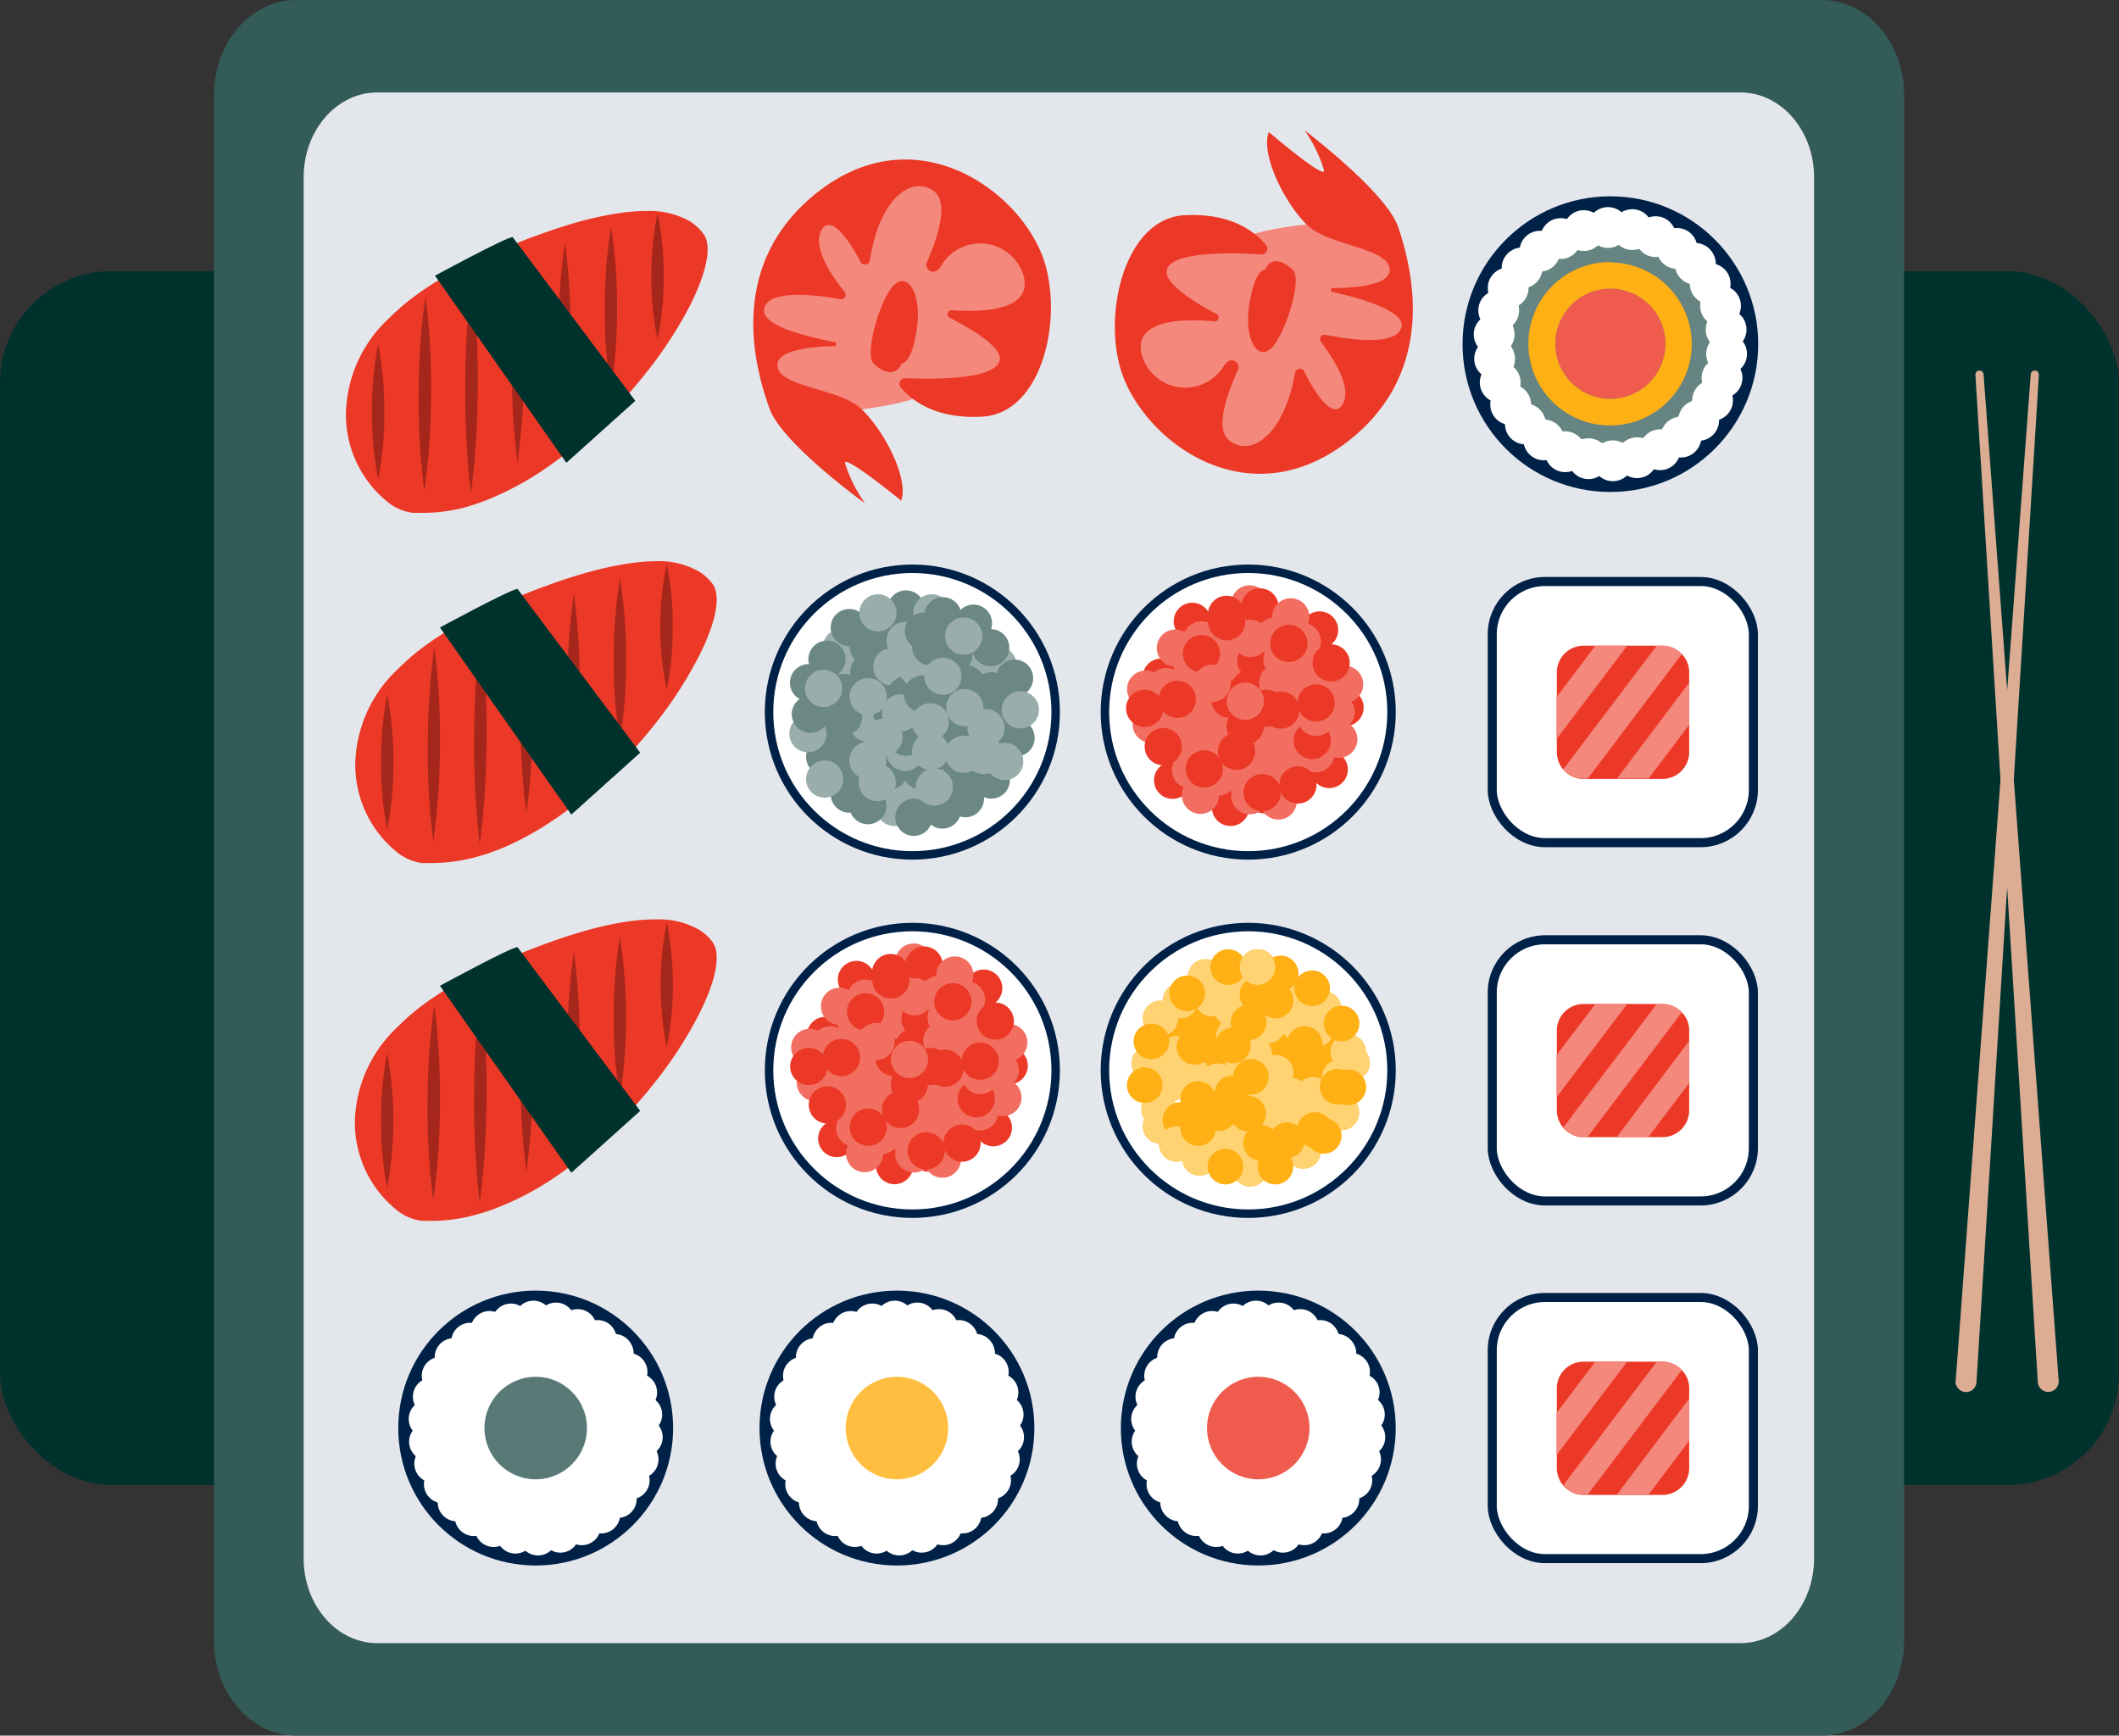 <svg xmlns="http://www.w3.org/2000/svg" viewBox="0 0 212.93 174.39"><rect x="0" y="0" width="212.93" height="174.39" fill="#333333" stroke="none"/><defs><style>.cls-1{fill:#00322d;}.cls-2{fill:#335b57;}.cls-3{fill:#e3e7eb;}.cls-4{fill:#f4887d;}.cls-5{fill:#ec3826;}.cls-6{fill:#a5271b;}.cls-11,.cls-12,.cls-15,.cls-16,.cls-7{fill:#fff;}.cls-12,.cls-15,.cls-16,.cls-7{stroke:#002147;stroke-miterlimit:10;}.cls-7{stroke-width:2.17px;}.cls-8{fill:#ef5c4d;}.cls-9{fill:#668481;}.cls-10{fill:#ffb014;}.cls-12{stroke-width:0.85px;}.cls-13{fill:#f16e61;}.cls-14{fill:#ffd272;}.cls-15{stroke-width:0.91px;}.cls-16{stroke-width:2.02px;}.cls-17{fill:#ffbe3f;}.cls-18{fill:#587976;}.cls-19{fill:#99adab;}.cls-20{fill:#6b8885;}.cls-21{fill:#dcac93;}</style></defs><g id="Layer_2" data-name="Layer 2"><g id="additional_assets" data-name="additional assets"><rect class="cls-1" y="27.24" width="212.93" height="121.97" rx="11.22"/><path class="cls-2" d="M183.07,174.39H29.77c-4.57,0-8.27-4.27-8.27-9.55V9.55C21.5,4.27,25.2,0,29.77,0h153.3c4.56,0,8.27,4.27,8.27,9.55V164.84C191.34,170.12,187.63,174.39,183.07,174.39Z"/><path class="cls-3" d="M174.9,165.1h-137c-4.08,0-7.39-3.82-7.39-8.53V17.82c0-4.71,3.31-8.53,7.39-8.53h137c4.08,0,7.39,3.82,7.39,8.53V156.57C182.29,161.28,179,165.1,174.9,165.1Z"/><path class="cls-4" d="M86.55,41.14s6.31-.76,6.52-1.91,6,1.12,6,1.12,3.56-3.77,3.59-4.23,1-6.4,1-6.4l0-3.12-3.65-4.22L96,17.79,91,17.23l-4.69,1.36L83,20.72s-2.7,4.36-2.81,4.34a25.23,25.23,0,0,0-2,3,6.11,6.11,0,0,1-1.55,1.28l-.43,4.13.63,3.66L78.17,40a50.91,50.91,0,0,1,5.73-.22A22,22,0,0,1,86.55,41.14Z"/><path class="cls-5" d="M90.63,36.5s1,.13,1.51-3.54-1.08-5.84-2.48-4.13-2.77,6.81-1.88,7.7S90,37.92,90.63,36.5Z"/><path class="cls-5" d="M90.58,39A.57.57,0,0,1,91,38c2.7.12,9.34.18,9.47-1.91.09-1.3-2.91-3.07-5.05-4.17a.4.4,0,0,1,.21-.75c3.08.22,8.06.07,7.25-3.37a4.55,4.55,0,0,0-8.3-1.11c-.65,1.18-1.77.4-1.44-.35,1-2.26,2.33-6,.64-7.18-2.28-1.56-5.44.9-6.37,7a.5.5,0,0,1-.93.17c-1-1.94-2.93-4.93-3.92-3.23s1.06,4.7,2.31,6.23a.45.45,0,0,1-.44.73c-2.3-.42-7-1-7.6.81s4,2.9,7,3.5a.2.2,0,0,1,0,.4c-2.38.06-5.7.41-5.71,1.89,0,2.3,6.14,2.26,8.44,4.44s4.78,7,4,9.21c0,0-5.85-4.78-5.64-3.74a14.49,14.49,0,0,0,2,4s-8.35-6-9.6-9.53S72.69,26.8,82.12,19.34s19.4-.9,22.39,5.8c2.59,5.79.55,16.34-5.76,16.72C94,42.14,91.63,40.22,90.58,39Z"/><path class="cls-4" d="M131.29,22.55s-6.32.63-6.55,1.77-6-1.24-6-1.24-3.64,3.7-3.67,4.16-1.14,6.38-1.14,6.38l-.08,3.12L117.4,41l4,4.67,4.9.66L131,45.1,134.38,43s2.79-4.3,2.9-4.28a25.82,25.82,0,0,0,2.11-2.94A6.22,6.22,0,0,1,141,34.57l.52-4.12-.55-3.67-1.28-2.86a51.77,51.77,0,0,1-5.74.1A23.43,23.43,0,0,1,131.29,22.55Z"/><path class="cls-5" d="M127.11,27.11s-1-.16-1.58,3.51,1,5.85,2.4,4.17,2.9-6.75,2-7.65S127.75,25.7,127.11,27.11Z"/><path class="cls-5" d="M127.22,24.63a.57.57,0,0,1-.48.93c-2.7-.17-9.34-.38-9.51,1.71-.11,1.3,2.85,3.14,5,4.28a.39.39,0,0,1-.22.74c-3.08-.29-8-.23-7.32,3.23a4.55,4.55,0,0,0,8.28,1.27c.67-1.16,1.78-.36,1.42.38-1,2.24-2.45,6-.78,7.16,2.24,1.61,5.46-.78,6.52-6.86a.49.49,0,0,1,.92-.15c1,2,2.84,5,3.86,3.31s-1-4.72-2.18-6.28a.45.45,0,0,1,.45-.71c2.3.46,6.93,1.16,7.62-.66.63-1.67-4-3-6.91-3.65a.2.2,0,0,1,0-.39c2.38,0,5.71-.3,5.75-1.78.06-2.3-6.09-2.38-8.35-4.61s-4.64-7.1-3.79-9.28c0,0,5.74,4.89,5.55,3.84a14.41,14.41,0,0,0-1.94-4s8.22,6.21,9.4,9.74,4.35,14.37-5.24,21.63-19.41.49-22.26-6.26c-2.47-5.85-.22-16.35,6.1-16.6C123.84,21.4,126.2,23.37,127.22,24.63Z"/><path class="cls-5" d="M69.38,30.62a41.69,41.69,0,0,1-4.32,6.67c-1,1.27-2.09,2.54-3.26,3.78a46.7,46.7,0,0,1-4.31,4,39.11,39.11,0,0,1-3.27,2.4,30.27,30.27,0,0,1-4.31,2.35A22.92,22.92,0,0,1,46.65,51a16.74,16.74,0,0,1-4.31.53c-.28,0-.57,0-.84,0a4.93,4.93,0,0,1-2.43-1,11.27,11.27,0,0,1-4.31-9A13.43,13.43,0,0,1,39.07,32a23,23,0,0,1,3.27-2.72,34.08,34.08,0,0,1,4.31-2.55l1.81-.85,1.45-.62c1.5-.64,2.93-1.21,4.31-1.7q1.71-.62,3.27-1.08a34.32,34.32,0,0,1,4.31-1,19.49,19.49,0,0,1,3.26-.28,8.19,8.19,0,0,1,4.32,1.07,5.12,5.12,0,0,1,1.29,1.21C71.59,24.67,71,27.37,69.38,30.62Z"/><path class="cls-6" d="M66.07,21.45a28.62,28.62,0,0,1,.62,6.29,28.65,28.65,0,0,1-.62,6.3,28,28,0,0,1-.61-6.3A29.22,29.22,0,0,1,66.07,21.45Z"/><path class="cls-6" d="M61.4,22.87A47.37,47.37,0,0,1,62,31a47.37,47.37,0,0,1-.62,8.13A47.37,47.37,0,0,1,60.78,31,47.37,47.37,0,0,1,61.4,22.87Z"/><path class="cls-6" d="M38,34.58a34.46,34.46,0,0,1,.62,6.77A33,33,0,0,1,38,48.12a33,33,0,0,1-.62-6.77A33,33,0,0,1,38,34.58Z"/><path class="cls-6" d="M56.77,24.38A66.61,66.61,0,0,1,57.34,34a66.61,66.61,0,0,1-.67,9.65A66.61,66.61,0,0,1,56.1,34,68.16,68.16,0,0,1,56.77,24.38Z"/><path class="cls-6" d="M52.1,26a75.31,75.31,0,0,1,.56,10.27A73.66,73.66,0,0,1,52,46.5a75.14,75.14,0,0,1-.56-10.27A75.22,75.22,0,0,1,52.1,26Z"/><path class="cls-6" d="M47.43,27.9A84,84,0,0,1,48,38.75a84,84,0,0,1-.68,10.85,83.91,83.91,0,0,1-.56-10.85A84.07,84.07,0,0,1,47.43,27.9Z"/><path class="cls-6" d="M42.75,29.79a68,68,0,0,1,.56,9.77,66.84,66.84,0,0,1-.67,9.77,68.26,68.26,0,0,1-.56-9.78A66.71,66.71,0,0,1,42.75,29.79Z"/><path class="cls-1" d="M51.51,23.82c-.76.06-7.8,3.88-7.8,3.88l13.2,18.8,6.93-6.22Z"/><circle class="cls-7" cx="161.82" cy="34.58" r="13.77"/><path class="cls-8" d="M161.82,42.35a7.77,7.77,0,1,1,7.77-7.77A7.78,7.78,0,0,1,161.82,42.35Z"/><path class="cls-9" d="M161.82,29a5.54,5.54,0,1,1-5.54,5.54A5.54,5.54,0,0,1,161.82,29m0-4.45a10,10,0,1,0,10,10,10,10,0,0,0-10-10Z"/><path class="cls-10" d="M161.82,29a5.54,5.54,0,1,1-5.54,5.54A5.54,5.54,0,0,1,161.82,29m0-2.67A8.21,8.21,0,1,0,170,34.58a8.22,8.22,0,0,0-8.21-8.21Z"/><circle class="cls-11" cx="170.33" cy="26.46" r="2.05"/><circle class="cls-11" cx="171.85" cy="28.51" r="2.05"/><circle class="cls-11" cx="170.37" cy="26.56" r="2.05"/><circle class="cls-11" cx="168.51" cy="24.96" r="2.05"/><circle class="cls-11" cx="166.37" cy="23.78" r="2.05"/><circle class="cls-11" cx="164.02" cy="23.07" r="2.05"/><circle class="cls-11" cx="161.58" cy="22.86" r="2.05"/><circle class="cls-11" cx="159.15" cy="23.17" r="2.05"/><circle class="cls-11" cx="156.83" cy="23.97" r="2.05"/><circle class="cls-11" cx="154.74" cy="25.24" r="2.05"/><circle class="cls-11" cx="152.95" cy="26.92" r="2.05"/><circle class="cls-11" cx="151.55" cy="28.93" r="2.05"/><circle class="cls-11" cx="150.6" cy="31.19" r="2.05"/><circle class="cls-11" cx="150.14" cy="33.6" r="2.05"/><circle class="cls-11" cx="150.19" cy="36.05" r="2.05"/><circle class="cls-11" cx="150.75" cy="38.43" r="2.05"/><circle class="cls-11" cx="151.8" cy="40.65" r="2.05"/><circle class="cls-11" cx="153.28" cy="42.6" r="2.05"/><circle class="cls-11" cx="155.13" cy="44.2" r="2.05"/><circle class="cls-11" cx="157.28" cy="45.39" r="2.05"/><circle class="cls-11" cx="159.62" cy="46.09" r="2.05"/><circle class="cls-11" cx="162.07" cy="46.3" r="2.05"/><circle class="cls-11" cx="164.5" cy="45.99" r="2.05"/><circle class="cls-11" cx="166.81" cy="45.19" r="2.05"/><circle class="cls-11" cx="168.91" cy="43.92" r="2.05"/><circle class="cls-11" cx="170.69" cy="42.24" r="2.05"/><circle class="cls-11" cx="172.09" cy="40.23" r="2.05"/><circle class="cls-11" cx="173.04" cy="37.97" r="2.05"/><circle class="cls-11" cx="173.5" cy="35.56" r="2.05"/><circle class="cls-11" cx="173.45" cy="33.11" r="2.05"/><circle class="cls-11" cx="172.89" cy="30.73" r="2.05"/><circle class="cls-12" cx="91.68" cy="107.55" r="14.4"/><circle class="cls-5" cx="82.94" cy="104.04" r="1.87"/><circle class="cls-5" cx="86.06" cy="98.42" r="1.87"/><circle class="cls-5" cx="88.24" cy="105.18" r="1.87"/><circle class="cls-13" cx="92.32" cy="98.68" r="1.87"/><circle class="cls-13" cx="91.82" cy="96.67" r="1.87"/><circle class="cls-13" cx="88.46" cy="102.57" r="1.87"/><circle class="cls-13" cx="90.72" cy="103.31" r="1.87"/><circle class="cls-13" cx="83.99" cy="105.46" r="1.87"/><circle class="cls-13" cx="81.93" cy="105.67" r="1.87"/><circle class="cls-13" cx="89.8" cy="100.03" r="1.87"/><circle class="cls-13" cx="86.06" cy="102.98" r="1.87"/><circle class="cls-13" cx="85.95" cy="105.41" r="1.87"/><circle class="cls-13" cx="86.98" cy="100.29" r="1.87"/><circle class="cls-13" cx="84.36" cy="101.11" r="1.87"/><circle class="cls-5" cx="83.96" cy="107.55" r="1.87"/><circle class="cls-5" cx="86.98" cy="101.67" r="1.87"/><circle class="cls-5" cx="89.5" cy="97.72" r="1.87"/><circle class="cls-5" cx="89.89" cy="117.12" r="1.87"/><circle class="cls-5" cx="84.08" cy="114.4" r="1.87"/><circle class="cls-5" cx="90.67" cy="111.75" r="1.87"/><circle class="cls-13" cx="83.9" cy="108.13" r="1.87"/><circle class="cls-13" cx="81.93" cy="108.78" r="1.87"/><circle class="cls-13" cx="88.04" cy="111.72" r="1.87"/><circle class="cls-13" cx="88.63" cy="109.41" r="1.87"/><circle class="cls-13" cx="85.42" cy="110.55" r="1.87"/><circle class="cls-13" cx="88.62" cy="114.08" r="1.87"/><circle class="cls-13" cx="91.06" cy="114.01" r="1.87"/><circle class="cls-13" cx="85.88" cy="113.35" r="1.87"/><circle class="cls-13" cx="86.88" cy="115.91" r="1.87"/><circle class="cls-5" cx="93.32" cy="115.86" r="1.87"/><circle class="cls-5" cx="87.25" cy="113.26" r="1.87"/><circle class="cls-5" cx="83.14" cy="111.02" r="1.87"/><circle class="cls-5" cx="101.41" cy="107.08" r="1.87"/><circle class="cls-5" cx="99.82" cy="113.31" r="1.87"/><circle class="cls-5" cx="95.99" cy="107.33" r="1.87"/><circle class="cls-13" cx="93.7" cy="114.66" r="1.87"/><circle class="cls-13" cx="94.7" cy="116.47" r="1.87"/><circle class="cls-13" cx="91.83" cy="115.95" r="1.87"/><circle class="cls-13" cx="96.44" cy="109.91" r="1.87"/><circle class="cls-13" cx="94.07" cy="109.77" r="1.87"/><circle class="cls-13" cx="86.98" cy="107.9" r="1.87"/><circle class="cls-13" cx="95.79" cy="112.71" r="1.87"/><circle class="cls-13" cx="94.64" cy="112.53" r="1.87"/><circle class="cls-13" cx="92.19" cy="111.38" r="1.87"/><circle class="cls-13" cx="98.66" cy="108.9" r="1.87"/><circle class="cls-13" cx="98.14" cy="106.52" r="1.87"/><circle class="cls-13" cx="98.45" cy="111.73" r="1.87"/><circle class="cls-13" cx="100.78" cy="110.28" r="1.87"/><circle class="cls-5" cx="99.52" cy="103.95" r="1.87"/><circle class="cls-5" cx="91.83" cy="105.18" r="1.87"/><circle class="cls-5" cx="91.37" cy="108.96" r="1.87"/><circle class="cls-5" cx="98.1" cy="110.4" r="1.87"/><circle class="cls-5" cx="90.5" cy="111.48" r="1.87"/><circle class="cls-5" cx="96.67" cy="114.86" r="1.87"/><circle class="cls-5" cx="93.07" cy="115.63" r="1.87"/><circle class="cls-13" cx="83.42" cy="104.98" r="1.87"/><circle class="cls-13" cx="81.37" cy="105.24" r="1.87"/><circle class="cls-13" cx="98.5" cy="108.07" r="1.87"/><circle class="cls-5" cx="100.6" cy="106.04" r="1.87"/><circle class="cls-5" cx="92.86" cy="96.97" r="1.87"/><circle class="cls-5" cx="98.85" cy="99.29" r="1.87"/><circle class="cls-5" cx="92.45" cy="102.38" r="1.87"/><circle class="cls-13" cx="99.45" cy="105.53" r="1.87"/><circle class="cls-13" cx="101.37" cy="104.75" r="1.87"/><circle class="cls-13" cx="100.51" cy="107.54" r="1.87"/><circle class="cls-13" cx="95.07" cy="102.24" r="1.87"/><circle class="cls-13" cx="94.64" cy="104.58" r="1.87"/><circle class="cls-13" cx="97.77" cy="103.22" r="1.87"/><circle class="cls-13" cx="97.04" cy="105.61" r="1.87"/><circle class="cls-13" cx="94.33" cy="99.92" r="1.87"/><circle class="cls-13" cx="91.91" cy="100.15" r="1.87"/><circle class="cls-13" cx="97.12" cy="100.46" r="1.87"/><circle class="cls-13" cx="95.95" cy="97.97" r="1.87"/><circle class="cls-5" cx="89.52" cy="98.46" r="1.87"/><circle class="cls-5" cx="89.82" cy="106.25" r="1.87"/><circle class="cls-5" cx="93.51" cy="107.16" r="1.87"/><circle class="cls-5" cx="95.75" cy="100.65" r="1.87"/><circle class="cls-5" cx="98.5" cy="106.63" r="1.87"/><circle class="cls-5" cx="94.95" cy="107.33" r="1.87"/><circle class="cls-5" cx="100.01" cy="102.6" r="1.87"/><circle class="cls-5" cx="84.55" cy="106.26" r="1.87"/><circle class="cls-5" cx="81.27" cy="107.16" r="1.87"/><circle class="cls-13" cx="91.39" cy="106.45" r="1.87"/><circle class="cls-13" cx="88.04" cy="104.65" r="1.87"/><path class="cls-5" d="M70.27,101.85A41.09,41.09,0,0,1,66,108.51c-1,1.28-2.09,2.55-3.26,3.78a45.36,45.36,0,0,1-4.31,4,35.09,35.09,0,0,1-3.27,2.4A28.88,28.88,0,0,1,50.81,121a21.47,21.47,0,0,1-3.27,1.13,16.67,16.67,0,0,1-4.3.54l-.84,0a5.08,5.08,0,0,1-2.43-1,11.29,11.29,0,0,1-4.31-9,13.43,13.43,0,0,1,4.31-9.5,22.49,22.49,0,0,1,3.27-2.73,33.92,33.92,0,0,1,4.3-2.55c.59-.28,1.19-.56,1.82-.84l1.45-.63c1.49-.63,2.93-1.2,4.31-1.7,1.13-.4,2.23-.77,3.27-1.07a34.05,34.05,0,0,1,4.31-1A19.49,19.49,0,0,1,66,92.38a8.06,8.06,0,0,1,4.31,1.08,4.77,4.77,0,0,1,1.29,1.2C72.49,95.9,71.91,98.6,70.27,101.85Z"/><path class="cls-6" d="M67,92.68a32.22,32.22,0,0,1,0,12.58,32.22,32.22,0,0,1,0-12.58Z"/><path class="cls-6" d="M62.29,94.1a53.55,53.55,0,0,1,0,16.25,46.27,46.27,0,0,1-.61-8.12A48.39,48.39,0,0,1,62.29,94.1Z"/><path class="cls-6" d="M38.91,105.81a37.22,37.22,0,0,1,0,13.53,32.21,32.21,0,0,1-.61-6.76A33.64,33.64,0,0,1,38.91,105.81Z"/><path class="cls-6" d="M57.67,95.61a68,68,0,0,1,.57,9.65,68,68,0,0,1-.67,9.65,65.18,65.18,0,0,1-.57-9.65A68,68,0,0,1,57.67,95.61Z"/><path class="cls-6" d="M53,97.2a75.14,75.14,0,0,1,.56,10.27,75.22,75.22,0,0,1-.67,10.26,73.76,73.76,0,0,1-.57-10.27A75.24,75.24,0,0,1,53,97.2Z"/><path class="cls-6" d="M48.32,99.13A83.91,83.91,0,0,1,48.88,110a82.31,82.31,0,0,1-.67,10.85A84.07,84.07,0,0,1,47.65,110,85.72,85.72,0,0,1,48.32,99.13Z"/><path class="cls-6" d="M43.64,101a69.7,69.7,0,0,1,.57,9.77,69.64,69.64,0,0,1-.67,9.77,66.8,66.8,0,0,1-.57-9.77A69.64,69.64,0,0,1,43.64,101Z"/><path class="cls-1" d="M52,95.16c-.75.06-7.79,3.89-7.79,3.89l13.2,18.79,6.92-6.22Z"/><circle class="cls-12" cx="125.43" cy="107.55" r="14.4"/><circle class="cls-10" cx="121.63" cy="106.27" r="1.79"/><circle class="cls-10" cx="121.63" cy="103.4" r="1.79"/><circle class="cls-10" cx="119.84" cy="102.13" r="1.79"/><circle class="cls-10" cx="118.05" cy="103.21" r="1.79"/><circle class="cls-14" cx="123.99" cy="104.11" r="1.79"/><circle class="cls-14" cx="123.84" cy="101.42" r="1.79"/><circle class="cls-14" cx="121.82" cy="100.34" r="1.79"/><circle class="cls-14" cx="121.13" cy="98.15" r="1.79"/><circle class="cls-14" cx="118.61" cy="100.53" r="1.79"/><circle class="cls-14" cx="116.6" cy="102.32" r="1.79"/><circle class="cls-14" cx="125.93" cy="102.55" r="1.79"/><circle class="cls-14" cx="124.14" cy="98.96" r="1.79"/><circle class="cls-14" cx="122.35" cy="108.64" r="1.79"/><circle class="cls-14" cx="124.93" cy="106.84" r="1.79"/><circle class="cls-14" cx="119.84" cy="108.07" r="1.79"/><circle class="cls-14" cx="116.6" cy="113.16" r="1.79"/><circle class="cls-14" cx="117.68" cy="108.86" r="1.79"/><circle class="cls-14" cx="116.45" cy="111.47" r="1.79"/><circle class="cls-14" cx="115.48" cy="106.84" r="1.79"/><circle class="cls-14" cx="118.24" cy="105.9" r="1.79"/><circle class="cls-10" cx="120.03" cy="105.19" r="1.79"/><circle class="cls-10" cx="123.42" cy="97.17" r="1.79"/><circle class="cls-10" cx="119.29" cy="99.81" r="1.79"/><circle class="cls-10" cx="126.4" cy="97.17" r="1.79"/><circle class="cls-10" cx="126.36" cy="105" r="1.79"/><circle class="cls-10" cx="115.03" cy="109.04" r="1.79"/><circle class="cls-10" cx="126.36" cy="108.64" r="1.79"/><circle class="cls-10" cx="120.4" cy="110.43" r="1.79"/><circle class="cls-10" cx="115.7" cy="104.64" r="1.79"/><circle class="cls-10" cx="118.61" cy="112.54" r="1.79"/><circle class="cls-10" cx="123.84" cy="109.86" r="1.79"/><circle class="cls-10" cx="129.17" cy="104.75" r="1.79"/><circle class="cls-10" cx="130.59" cy="107.25" r="1.79"/><circle class="cls-10" cx="132.78" cy="107.46" r="1.79"/><circle class="cls-10" cx="133.8" cy="105.64" r="1.79"/><circle class="cls-14" cx="128.19" cy="107.79" r="1.79"/><circle class="cls-14" cx="129.66" cy="110.06" r="1.79"/><circle class="cls-14" cx="131.94" cy="110" r="1.79"/><circle class="cls-14" cx="133.63" cy="111.56" r="1.79"/><circle class="cls-14" cx="134.81" cy="111.79" r="1.79"/><circle class="cls-14" cx="130.96" cy="115.66" r="1.79"/><circle class="cls-14" cx="125.63" cy="117.45" r="1.79"/><circle class="cls-14" cx="134.64" cy="108.24" r="1.79"/><circle class="cls-14" cx="135.49" cy="105.69" r="1.79"/><circle class="cls-14" cx="135.88" cy="106.79" r="1.79"/><circle class="cls-14" cx="127.28" cy="110.12" r="1.79"/><circle class="cls-14" cx="130.61" cy="112.34" r="1.79"/><circle class="cls-14" cx="120.55" cy="116.36" r="1.79"/><circle class="cls-14" cx="124.86" cy="114.57" r="1.79"/><circle class="cls-14" cx="127.89" cy="112.54" r="1.79"/><circle class="cls-14" cx="122.92" cy="114.13" r="1.79"/><circle class="cls-14" cx="118.24" cy="114.95" r="1.79"/><circle class="cls-14" cx="127.38" cy="103.05" r="1.79"/><circle class="cls-14" cx="126.02" cy="105.89" r="1.79"/><circle class="cls-14" cx="130.11" cy="100.3" r="1.79"/><circle class="cls-14" cx="133.02" cy="101.36" r="1.79"/><circle class="cls-14" cx="132.3" cy="103.39" r="1.79"/><circle class="cls-14" cx="130.33" cy="102.73" r="1.79"/><circle class="cls-10" cx="131.1" cy="104.9" r="1.79"/><circle class="cls-10" cx="132.12" cy="113.54" r="1.79"/><circle class="cls-10" cx="134.41" cy="109.2" r="1.79"/><circle class="cls-10" cx="135.49" cy="109.25" r="1.79"/><circle class="cls-10" cx="122.49" cy="111.85" r="1.79"/><circle class="cls-10" cx="125.43" cy="111.91" r="1.79"/><circle class="cls-10" cx="120.4" cy="113.35" r="1.79"/><circle class="cls-10" cx="133.02" cy="114.13" r="1.79"/><circle class="cls-10" cx="128.16" cy="117.22" r="1.79"/><circle class="cls-10" cx="129.32" cy="114.57" r="1.79"/><circle class="cls-10" cx="123.14" cy="117.22" r="1.79"/><circle class="cls-10" cx="126.72" cy="114.84" r="1.79"/><circle class="cls-10" cx="125.69" cy="108.2" r="1.79"/><circle class="cls-10" cx="131.85" cy="99.3" r="1.79"/><circle class="cls-10" cx="123.89" cy="105.04" r="1.79"/><circle class="cls-10" cx="128.18" cy="100.53" r="1.79"/><circle class="cls-10" cx="126.36" cy="99.94" r="1.79"/><circle class="cls-10" cx="134.81" cy="102.84" r="1.79"/><circle class="cls-10" cx="128.69" cy="97.81" r="1.79"/><circle class="cls-10" cx="125.47" cy="102.73" r="1.79"/><circle class="cls-14" cx="126.36" cy="97.17" r="1.79"/><rect class="cls-15" x="149.95" y="94.43" width="26.24" height="26.24" rx="5.3"/><path class="cls-5" d="M169.74,103.57v8a2.69,2.69,0,0,1-2.7,2.69h-7.95a2.69,2.69,0,0,1-2-.94,2.72,2.72,0,0,1-.65-1.75v-8a2.68,2.68,0,0,1,2.69-2.69H167a2.73,2.73,0,0,1,2,.83A2.62,2.62,0,0,1,169.74,103.57Z"/><polygon class="cls-4" points="163.51 100.88 156.4 110.27 156.4 106.04 160.31 100.88 163.51 100.88"/><path class="cls-4" d="M169,101.71l-9.45,12.51h-.46a2.69,2.69,0,0,1-2-.94l9.39-12.4h.6A2.73,2.73,0,0,1,169,101.71Z"/><polygon class="cls-4" points="169.74 104.59 169.74 108.82 165.66 114.22 162.48 114.22 169.74 104.59"/><circle class="cls-16" cx="126.44" cy="143.49" r="12.8"/><circle class="cls-8" cx="126.44" cy="143.49" r="5.15"/><circle class="cls-11" cx="134.34" cy="135.94" r="1.91"/><circle class="cls-11" cx="135.75" cy="137.85" r="1.91"/><circle class="cls-11" cx="134.38" cy="136.04" r="1.91"/><circle class="cls-11" cx="132.66" cy="134.55" r="1.91"/><circle class="cls-11" cx="130.66" cy="133.45" r="1.91"/><circle class="cls-11" cx="128.48" cy="132.79" r="1.91"/><circle class="cls-11" cx="126.21" cy="132.6" r="1.91"/><circle class="cls-11" cx="123.95" cy="132.89" r="1.91"/><circle class="cls-11" cx="121.8" cy="133.64" r="1.91"/><circle class="cls-11" cx="119.85" cy="134.82" r="1.91"/><circle class="cls-11" cx="118.19" cy="136.37" r="1.91"/><circle class="cls-11" cx="116.89" cy="138.24" r="1.91"/><circle class="cls-11" cx="116.01" cy="140.34" r="1.91"/><circle class="cls-11" cx="115.58" cy="142.58" r="1.91"/><circle class="cls-11" cx="115.63" cy="144.86" r="1.91"/><circle class="cls-11" cx="116.15" cy="147.07" r="1.91"/><circle class="cls-11" cx="117.12" cy="149.13" r="1.91"/><circle class="cls-11" cx="118.5" cy="150.95" r="1.91"/><circle class="cls-11" cx="120.22" cy="152.43" r="1.91"/><circle class="cls-11" cx="122.22" cy="153.53" r="1.91"/><circle class="cls-11" cx="124.39" cy="154.19" r="1.91"/><circle class="cls-11" cx="126.66" cy="154.38" r="1.91"/><circle class="cls-11" cx="128.92" cy="154.1" r="1.91"/><circle class="cls-11" cx="131.07" cy="153.35" r="1.91"/><circle class="cls-11" cx="133.02" cy="152.17" r="1.91"/><circle class="cls-11" cx="134.68" cy="150.61" r="1.91"/><circle class="cls-11" cx="135.98" cy="148.74" r="1.91"/><circle class="cls-11" cx="136.86" cy="146.64" r="1.91"/><circle class="cls-11" cx="137.29" cy="144.41" r="1.91"/><circle class="cls-11" cx="137.24" cy="142.13" r="1.91"/><circle class="cls-11" cx="136.72" cy="139.91" r="1.91"/><circle class="cls-16" cx="90.13" cy="143.49" r="12.8"/><circle class="cls-17" cx="90.13" cy="143.49" r="5.15"/><circle class="cls-11" cx="98.04" cy="135.94" r="1.91"/><circle class="cls-11" cx="99.45" cy="137.85" r="1.91"/><circle class="cls-11" cx="98.07" cy="136.04" r="1.91"/><circle class="cls-11" cx="96.35" cy="134.55" r="1.91"/><circle class="cls-11" cx="94.36" cy="133.45" r="1.91"/><circle class="cls-11" cx="92.18" cy="132.79" r="1.91"/><circle class="cls-11" cx="89.91" cy="132.6" r="1.91"/><circle class="cls-11" cx="87.65" cy="132.89" r="1.91"/><circle class="cls-11" cx="85.5" cy="133.64" r="1.91"/><circle class="cls-11" cx="83.55" cy="134.82" r="1.91"/><circle class="cls-11" cx="81.89" cy="136.37" r="1.91"/><circle class="cls-11" cx="80.59" cy="138.24" r="1.91"/><circle class="cls-11" cx="79.71" cy="140.34" r="1.91"/><circle class="cls-11" cx="79.28" cy="142.58" r="1.91"/><circle class="cls-11" cx="79.33" cy="144.86" r="1.91"/><circle class="cls-11" cx="79.85" cy="147.07" r="1.91"/><circle class="cls-11" cx="80.82" cy="149.13" r="1.91"/><circle class="cls-11" cx="82.19" cy="150.95" r="1.91"/><circle class="cls-11" cx="83.92" cy="152.43" r="1.91"/><circle class="cls-11" cx="85.91" cy="153.53" r="1.91"/><circle class="cls-11" cx="88.09" cy="154.19" r="1.91"/><circle class="cls-11" cx="90.36" cy="154.38" r="1.91"/><circle class="cls-11" cx="92.62" cy="154.1" r="1.91"/><circle class="cls-11" cx="94.77" cy="153.35" r="1.91"/><circle class="cls-11" cx="96.72" cy="152.17" r="1.91"/><circle class="cls-11" cx="98.38" cy="150.61" r="1.91"/><circle class="cls-11" cx="99.68" cy="148.74" r="1.91"/><circle class="cls-11" cx="100.56" cy="146.64" r="1.91"/><circle class="cls-11" cx="100.99" cy="144.41" r="1.91"/><circle class="cls-11" cx="100.94" cy="142.13" r="1.91"/><circle class="cls-11" cx="100.42" cy="139.91" r="1.91"/><circle class="cls-16" cx="53.83" cy="143.49" r="12.8"/><circle class="cls-18" cx="53.83" cy="143.49" r="5.15"/><circle class="cls-11" cx="61.73" cy="135.94" r="1.91"/><circle class="cls-11" cx="63.15" cy="137.85" r="1.91"/><circle class="cls-11" cx="61.77" cy="136.04" r="1.91"/><circle class="cls-11" cx="60.05" cy="134.55" r="1.91"/><circle class="cls-11" cx="58.05" cy="133.45" r="1.91"/><circle class="cls-11" cx="55.87" cy="132.79" r="1.91"/><circle class="cls-11" cx="53.6" cy="132.6" r="1.91"/><circle class="cls-11" cx="51.34" cy="132.89" r="1.91"/><circle class="cls-11" cx="49.19" cy="133.64" r="1.91"/><circle class="cls-11" cx="47.25" cy="134.82" r="1.91"/><circle class="cls-11" cx="45.59" cy="136.37" r="1.91"/><circle class="cls-11" cx="44.29" cy="138.24" r="1.91"/><circle class="cls-11" cx="43.4" cy="140.34" r="1.91"/><circle class="cls-11" cx="42.98" cy="142.58" r="1.91"/><circle class="cls-11" cx="43.02" cy="144.86" r="1.91"/><circle class="cls-11" cx="43.54" cy="147.07" r="1.91"/><circle class="cls-11" cx="44.51" cy="149.13" r="1.91"/><circle class="cls-11" cx="45.89" cy="150.95" r="1.91"/><circle class="cls-11" cx="47.61" cy="152.43" r="1.91"/><circle class="cls-11" cx="49.61" cy="153.53" r="1.91"/><circle class="cls-11" cx="51.79" cy="154.19" r="1.91"/><circle class="cls-11" cx="54.06" cy="154.38" r="1.91"/><circle class="cls-11" cx="56.31" cy="154.1" r="1.91"/><circle class="cls-11" cx="58.46" cy="153.35" r="1.91"/><circle class="cls-11" cx="60.41" cy="152.17" r="1.91"/><circle class="cls-11" cx="62.07" cy="150.61" r="1.91"/><circle class="cls-11" cx="63.37" cy="148.74" r="1.91"/><circle class="cls-11" cx="64.26" cy="146.64" r="1.91"/><circle class="cls-11" cx="64.68" cy="144.41" r="1.91"/><circle class="cls-11" cx="64.63" cy="142.13" r="1.91"/><circle class="cls-11" cx="64.12" cy="139.91" r="1.91"/><rect class="cls-15" x="149.95" y="130.37" width="26.24" height="26.24" rx="5.3"/><path class="cls-5" d="M169.74,139.51v8a2.7,2.7,0,0,1-2.7,2.7h-7.95a2.69,2.69,0,0,1-2-.94,2.74,2.74,0,0,1-.65-1.76v-8a2.68,2.68,0,0,1,2.69-2.69H167a2.74,2.74,0,0,1,2,.84A2.62,2.62,0,0,1,169.74,139.51Z"/><polygon class="cls-4" points="163.51 136.82 156.4 146.22 156.4 141.99 160.31 136.82 163.51 136.82"/><path class="cls-4" d="M169,137.66l-9.45,12.51h-.46a2.69,2.69,0,0,1-2-.94l9.39-12.41h.6A2.74,2.74,0,0,1,169,137.66Z"/><polygon class="cls-4" points="169.74 140.53 169.74 144.77 165.66 150.17 162.48 150.17 169.74 140.53"/><circle class="cls-12" cx="125.43" cy="71.55" r="14.4"/><circle class="cls-5" cx="116.69" cy="68.04" r="1.87"/><circle class="cls-5" cx="119.81" cy="62.43" r="1.87"/><circle class="cls-5" cx="121.99" cy="69.19" r="1.87"/><circle class="cls-13" cx="126.07" cy="62.69" r="1.87"/><circle class="cls-13" cx="125.57" cy="60.68" r="1.87"/><circle class="cls-13" cx="122.21" cy="66.57" r="1.87"/><circle class="cls-13" cx="124.47" cy="67.32" r="1.87"/><circle class="cls-13" cx="117.74" cy="69.46" r="1.87"/><circle class="cls-13" cx="115.68" cy="69.68" r="1.87"/><circle class="cls-13" cx="123.56" cy="64.04" r="1.87"/><circle class="cls-13" cx="119.81" cy="66.99" r="1.87"/><circle class="cls-13" cx="119.71" cy="69.42" r="1.87"/><circle class="cls-13" cx="120.73" cy="64.3" r="1.87"/><circle class="cls-13" cx="118.11" cy="65.12" r="1.87"/><circle class="cls-5" cx="117.71" cy="71.55" r="1.87"/><circle class="cls-5" cx="120.73" cy="65.68" r="1.87"/><circle class="cls-5" cx="123.25" cy="61.73" r="1.87"/><circle class="cls-5" cx="123.65" cy="81.13" r="1.87"/><circle class="cls-5" cx="117.83" cy="78.4" r="1.87"/><circle class="cls-5" cx="124.42" cy="75.76" r="1.87"/><circle class="cls-13" cx="117.65" cy="72.14" r="1.87"/><circle class="cls-13" cx="115.68" cy="72.78" r="1.87"/><circle class="cls-13" cx="121.8" cy="75.72" r="1.87"/><circle class="cls-13" cx="122.38" cy="73.41" r="1.87"/><circle class="cls-13" cx="119.17" cy="74.56" r="1.87"/><circle class="cls-13" cx="122.38" cy="78.09" r="1.87"/><circle class="cls-13" cx="124.81" cy="78.02" r="1.87"/><circle class="cls-13" cx="119.63" cy="77.36" r="1.87"/><circle class="cls-13" cx="120.63" cy="79.91" r="1.87"/><circle class="cls-5" cx="127.08" cy="79.86" r="1.87"/><circle class="cls-5" cx="121.01" cy="77.26" r="1.87"/><circle class="cls-5" cx="116.89" cy="75.02" r="1.87"/><circle class="cls-5" cx="135.16" cy="71.09" r="1.87"/><circle class="cls-5" cx="133.57" cy="77.32" r="1.87"/><circle class="cls-5" cx="129.74" cy="71.34" r="1.87"/><circle class="cls-13" cx="127.45" cy="78.66" r="1.87"/><circle class="cls-13" cx="128.45" cy="80.48" r="1.87"/><circle class="cls-13" cx="125.58" cy="79.96" r="1.87"/><circle class="cls-13" cx="130.2" cy="73.92" r="1.87"/><circle class="cls-13" cx="127.82" cy="73.78" r="1.87"/><circle class="cls-13" cx="120.73" cy="71.9" r="1.87"/><circle class="cls-13" cx="129.54" cy="76.71" r="1.87"/><circle class="cls-13" cx="128.39" cy="76.53" r="1.87"/><circle class="cls-13" cx="125.95" cy="75.39" r="1.87"/><circle class="cls-13" cx="132.41" cy="72.91" r="1.87"/><circle class="cls-13" cx="131.89" cy="70.53" r="1.87"/><circle class="cls-13" cx="132.21" cy="75.74" r="1.87"/><circle class="cls-13" cx="134.53" cy="74.28" r="1.87"/><circle class="cls-5" cx="133.28" cy="67.96" r="1.87"/><circle class="cls-5" cx="125.58" cy="69.19" r="1.87"/><circle class="cls-5" cx="125.12" cy="72.96" r="1.87"/><circle class="cls-5" cx="131.86" cy="74.41" r="1.87"/><circle class="cls-5" cx="124.25" cy="75.49" r="1.87"/><circle class="cls-5" cx="130.42" cy="78.87" r="1.87"/><circle class="cls-5" cx="126.83" cy="79.64" r="1.87"/><circle class="cls-13" cx="117.17" cy="68.99" r="1.87"/><circle class="cls-13" cx="115.12" cy="69.25" r="1.87"/><circle class="cls-13" cx="132.25" cy="72.08" r="1.87"/><circle class="cls-5" cx="134.35" cy="70.05" r="1.87"/><circle class="cls-5" cx="126.61" cy="60.98" r="1.87"/><circle class="cls-5" cx="132.6" cy="63.3" r="1.87"/><circle class="cls-5" cx="126.2" cy="66.39" r="1.87"/><circle class="cls-13" cx="133.2" cy="69.54" r="1.87"/><circle class="cls-13" cx="135.12" cy="68.76" r="1.87"/><circle class="cls-13" cx="134.26" cy="71.55" r="1.87"/><circle class="cls-13" cx="128.82" cy="66.24" r="1.87"/><circle class="cls-13" cx="128.39" cy="68.59" r="1.87"/><circle class="cls-13" cx="131.52" cy="67.23" r="1.87"/><circle class="cls-13" cx="130.79" cy="69.62" r="1.87"/><circle class="cls-13" cx="128.08" cy="63.92" r="1.87"/><circle class="cls-13" cx="125.66" cy="64.15" r="1.87"/><circle class="cls-13" cx="130.87" cy="64.46" r="1.87"/><circle class="cls-13" cx="129.7" cy="61.98" r="1.87"/><circle class="cls-5" cx="123.27" cy="62.47" r="1.87"/><circle class="cls-5" cx="123.57" cy="70.26" r="1.87"/><circle class="cls-5" cx="127.26" cy="71.17" r="1.87"/><circle class="cls-5" cx="129.51" cy="64.65" r="1.87"/><circle class="cls-5" cx="132.25" cy="70.63" r="1.87"/><circle class="cls-5" cx="128.7" cy="71.34" r="1.87"/><circle class="cls-5" cx="133.76" cy="66.61" r="1.87"/><circle class="cls-5" cx="118.3" cy="70.27" r="1.87"/><circle class="cls-5" cx="115.02" cy="71.17" r="1.87"/><circle class="cls-13" cx="125.14" cy="70.46" r="1.87"/><circle class="cls-13" cx="121.8" cy="68.66" r="1.87"/><path class="cls-5" d="M70.27,65.86A41.09,41.09,0,0,1,66,72.52c-1,1.28-2.09,2.55-3.26,3.78a45.36,45.36,0,0,1-4.31,4,37,37,0,0,1-3.27,2.4,29.82,29.82,0,0,1-4.31,2.35,21.47,21.47,0,0,1-3.27,1.13,17.12,17.12,0,0,1-4.3.54l-.84,0a5,5,0,0,1-2.43-1,11.29,11.29,0,0,1-4.31-9A13.45,13.45,0,0,1,40,67.21a23.11,23.11,0,0,1,3.27-2.72,33.92,33.92,0,0,1,4.3-2.55c.59-.28,1.19-.56,1.82-.84l1.45-.63c1.49-.63,2.93-1.21,4.31-1.7,1.13-.41,2.23-.77,3.27-1.08a35.71,35.71,0,0,1,4.31-1A19.49,19.49,0,0,1,66,56.39a8.06,8.06,0,0,1,4.31,1.08,4.77,4.77,0,0,1,1.29,1.2C72.49,59.91,71.91,62.6,70.27,65.86Z"/><path class="cls-6" d="M67,56.69A28.5,28.5,0,0,1,67.59,63,28.62,28.62,0,0,1,67,69.27,28.62,28.62,0,0,1,66.35,63,28.5,28.5,0,0,1,67,56.69Z"/><path class="cls-6" d="M62.29,58.11a47.26,47.26,0,0,1,.62,8.12,47.37,47.37,0,0,1-.62,8.13,46.38,46.38,0,0,1-.61-8.13A48.27,48.27,0,0,1,62.29,58.11Z"/><path class="cls-6" d="M38.91,69.81a33.07,33.07,0,0,1,.62,6.77,32.94,32.94,0,0,1-.62,6.77,32.25,32.25,0,0,1-.61-6.77A33.77,33.77,0,0,1,38.91,69.81Z"/><path class="cls-6" d="M57.67,59.62a67.92,67.92,0,0,1,.57,9.65,68,68,0,0,1-.67,9.65A65.18,65.18,0,0,1,57,69.27,68,68,0,0,1,57.67,59.62Z"/><path class="cls-6" d="M53,61.21a75.08,75.08,0,0,1,.56,10.26,75.12,75.12,0,0,1-.67,10.26,73.53,73.53,0,0,1-.57-10.26A75.13,75.13,0,0,1,53,61.21Z"/><path class="cls-6" d="M48.32,63.13A84.07,84.07,0,0,1,48.88,74a82.16,82.16,0,0,1-.67,10.84A83.91,83.91,0,0,1,47.65,74,85.88,85.88,0,0,1,48.32,63.13Z"/><path class="cls-6" d="M43.64,65a69.61,69.61,0,0,1,.57,9.77,69.74,69.74,0,0,1-.67,9.77A66.85,66.85,0,0,1,43,74.78,69.6,69.6,0,0,1,43.64,65Z"/><path class="cls-1" d="M52,59.17c-.75.06-7.79,3.88-7.79,3.88l13.2,18.8,6.92-6.22Z"/><circle class="cls-12" cx="91.68" cy="71.55" r="14.4"/><circle class="cls-19" cx="89.89" cy="81.13" r="1.87"/><circle class="cls-19" cx="90.95" cy="79.52" r="1.87"/><circle class="cls-20" cx="94.7" cy="81.39" r="1.87"/><circle class="cls-20" cx="96.57" cy="77.92" r="1.87"/><circle class="cls-20" cx="97.01" cy="80.25" r="1.87"/><circle class="cls-20" cx="94.17" cy="75.59" r="1.87"/><circle class="cls-20" cx="94.17" cy="71.76" r="1.87"/><circle class="cls-20" cx="90.09" cy="73.01" r="1.87"/><circle class="cls-20" cx="85.61" cy="74.89" r="1.87"/><circle class="cls-20" cx="88.22" cy="74.54" r="1.87"/><circle class="cls-20" cx="82.87" cy="76.05" r="1.87"/><circle class="cls-20" cx="91.83" cy="82.12" r="1.87"/><circle class="cls-20" cx="87.21" cy="80.95" r="1.87"/><circle class="cls-20" cx="89.35" cy="77.47" r="1.87"/><circle class="cls-20" cx="92.57" cy="77.47" r="1.87"/><circle class="cls-20" cx="85.34" cy="79.79" r="1.87"/><circle class="cls-20" cx="85" cy="77.92" r="1.87"/><circle class="cls-20" cx="83.47" cy="73.19" r="1.87"/><circle class="cls-19" cx="93.89" cy="79.08" r="1.87"/><circle class="cls-19" cx="82.87" cy="78.28" r="1.87"/><circle class="cls-19" cx="90.95" cy="75.59" r="1.87"/><circle class="cls-19" cx="94.81" cy="73.91" r="1.87"/><circle class="cls-19" cx="92" cy="73.01" r="1.87"/><circle class="cls-19" cx="87.21" cy="72.67" r="1.87"/><circle class="cls-19" cx="81.19" cy="73.72" r="1.87"/><circle class="cls-19" cx="87.21" cy="76.41" r="1.87"/><circle class="cls-19" cx="88.15" cy="78.63" r="1.87"/><circle class="cls-19" cx="84.48" cy="71.55" r="1.87"/><circle class="cls-19" cx="84.55" cy="65.05" r="1.87"/><circle class="cls-19" cx="84.75" cy="66.97" r="1.87"/><circle class="cls-20" cx="81.25" cy="68.6" r="1.87"/><circle class="cls-20" cx="81.43" cy="71.76" r="1.87"/><circle class="cls-20" cx="84.76" cy="72.04" r="1.87"/><circle class="cls-20" cx="89.55" cy="71.45" r="1.87"/><circle class="cls-20" cx="91.83" cy="67.16" r="1.87"/><circle class="cls-20" cx="90.03" cy="69.08" r="1.87"/><circle class="cls-20" cx="91.04" cy="61.19" r="1.87"/><circle class="cls-20" cx="83.1" cy="66.24" r="1.87"/><circle class="cls-20" cx="86.74" cy="63.49" r="1.87"/><circle class="cls-20" cx="87.3" cy="67.54" r="1.87"/><circle class="cls-20" cx="84.81" cy="69.58" r="1.87"/><circle class="cls-20" cx="87.24" cy="64.93" r="1.87"/><circle class="cls-20" cx="89.17" cy="63.79" r="1.87"/><circle class="cls-20" cx="85.34" cy="63.06" r="1.87"/><circle class="cls-19" cx="82.76" cy="69.17" r="1.87"/><circle class="cls-19" cx="88.22" cy="61.58" r="1.87"/><circle class="cls-19" cx="87.24" cy="70" r="1.87"/><circle class="cls-19" cx="92" cy="69.89" r="1.87"/><circle class="cls-19" cx="90.95" cy="64.36" r="1.87"/><circle class="cls-19" cx="89.62" cy="67" r="1.87"/><circle class="cls-19" cx="94.81" cy="69.02" r="1.87"/><circle class="cls-19" cx="93.64" cy="61.58" r="1.87"/><circle class="cls-20" cx="91.06" cy="74.08" r="1.87"/><circle class="cls-20" cx="91.04" cy="69.81" r="1.87"/><circle class="cls-20" cx="92.79" cy="63.42" r="1.87"/><circle class="cls-19" cx="88.82" cy="74.07" r="1.87"/><circle class="cls-19" cx="90.5" cy="71.63" r="1.87"/><circle class="cls-19" cx="92.21" cy="67.15" r="1.87"/><circle class="cls-19" cx="94.07" cy="64.86" r="1.87"/><circle class="cls-19" cx="100.27" cy="66.81" r="1.87"/><circle class="cls-19" cx="98.38" cy="66.45" r="1.87"/><circle class="cls-20" cx="97.82" cy="62.62" r="1.87"/><circle class="cls-20" cx="94.74" cy="61.87" r="1.87"/><circle class="cls-20" cx="93.52" cy="64.99" r="1.87"/><circle class="cls-20" cx="92.7" cy="69.74" r="1.87"/><circle class="cls-20" cx="96.15" cy="73.17" r="1.87"/><circle class="cls-20" cx="94.83" cy="70.88" r="1.87"/><circle class="cls-20" cx="102.1" cy="74.14" r="1.87"/><circle class="cls-20" cx="99.55" cy="76.76" r="1.87"/><circle class="cls-20" cx="99.61" cy="78.38" r="1.87"/><circle class="cls-20" cx="99.55" cy="65.08" r="1.87"/><circle class="cls-20" cx="101.13" cy="69.36" r="1.87"/><circle class="cls-20" cx="97.09" cy="68.72" r="1.87"/><circle class="cls-20" cx="95.86" cy="65.74" r="1.87"/><circle class="cls-20" cx="99.61" cy="69.41" r="1.87"/><circle class="cls-20" cx="100.14" cy="71.59" r="1.87"/><circle class="cls-20" cx="101.95" cy="68.14" r="1.87"/><circle class="cls-19" cx="96.84" cy="63.91" r="1.87"/><circle class="cls-19" cx="102.53" cy="71.32" r="1.87"/><circle class="cls-19" cx="94.75" cy="67.95" r="1.87"/><circle class="cls-19" cx="93.48" cy="72.53" r="1.87"/><circle class="cls-19" cx="99.08" cy="73.13" r="1.87"/><circle class="cls-19" cx="98.88" cy="75.92" r="1.87"/><circle class="cls-19" cx="96.94" cy="71.1" r="1.87"/><circle class="cls-19" cx="93.51" cy="75.49" r="1.87"/><circle class="cls-19" cx="100.96" cy="76.51" r="1.87"/><circle class="cls-19" cx="96.84" cy="75.79" r="1.87"/><rect class="cls-15" x="149.95" y="58.43" width="26.24" height="26.24" rx="5.3"/><path class="cls-5" d="M169.74,67.58v8a2.7,2.7,0,0,1-2.7,2.69h-7.95a2.69,2.69,0,0,1-2-.94,2.72,2.72,0,0,1-.65-1.75v-8a2.69,2.69,0,0,1,2.69-2.7H167a2.74,2.74,0,0,1,2,.84A2.62,2.62,0,0,1,169.74,67.58Z"/><polygon class="cls-4" points="163.51 64.88 156.4 74.28 156.4 70.05 160.31 64.88 163.51 64.88"/><path class="cls-4" d="M169,65.72l-9.45,12.51h-.46a2.69,2.69,0,0,1-2-.94l9.39-12.41h.6A2.74,2.74,0,0,1,169,65.72Z"/><polygon class="cls-4" points="169.74 68.59 169.74 72.83 165.66 78.23 162.48 78.23 169.74 68.59"/><path class="cls-21" d="M196.52,138.73l7.54-101.12a.42.42,0,0,1,.44-.38.41.41,0,0,1,.38.44l-6.27,101.2a1.05,1.05,0,0,1-1.11,1,1.07,1.07,0,0,1-1-1.12Z"/><path class="cls-21" d="M204.77,138.87,198.5,37.67a.41.41,0,0,1,.82-.06l7.55,101.12a1.05,1.05,0,0,1-2.1.15Z"/></g></g></svg>
